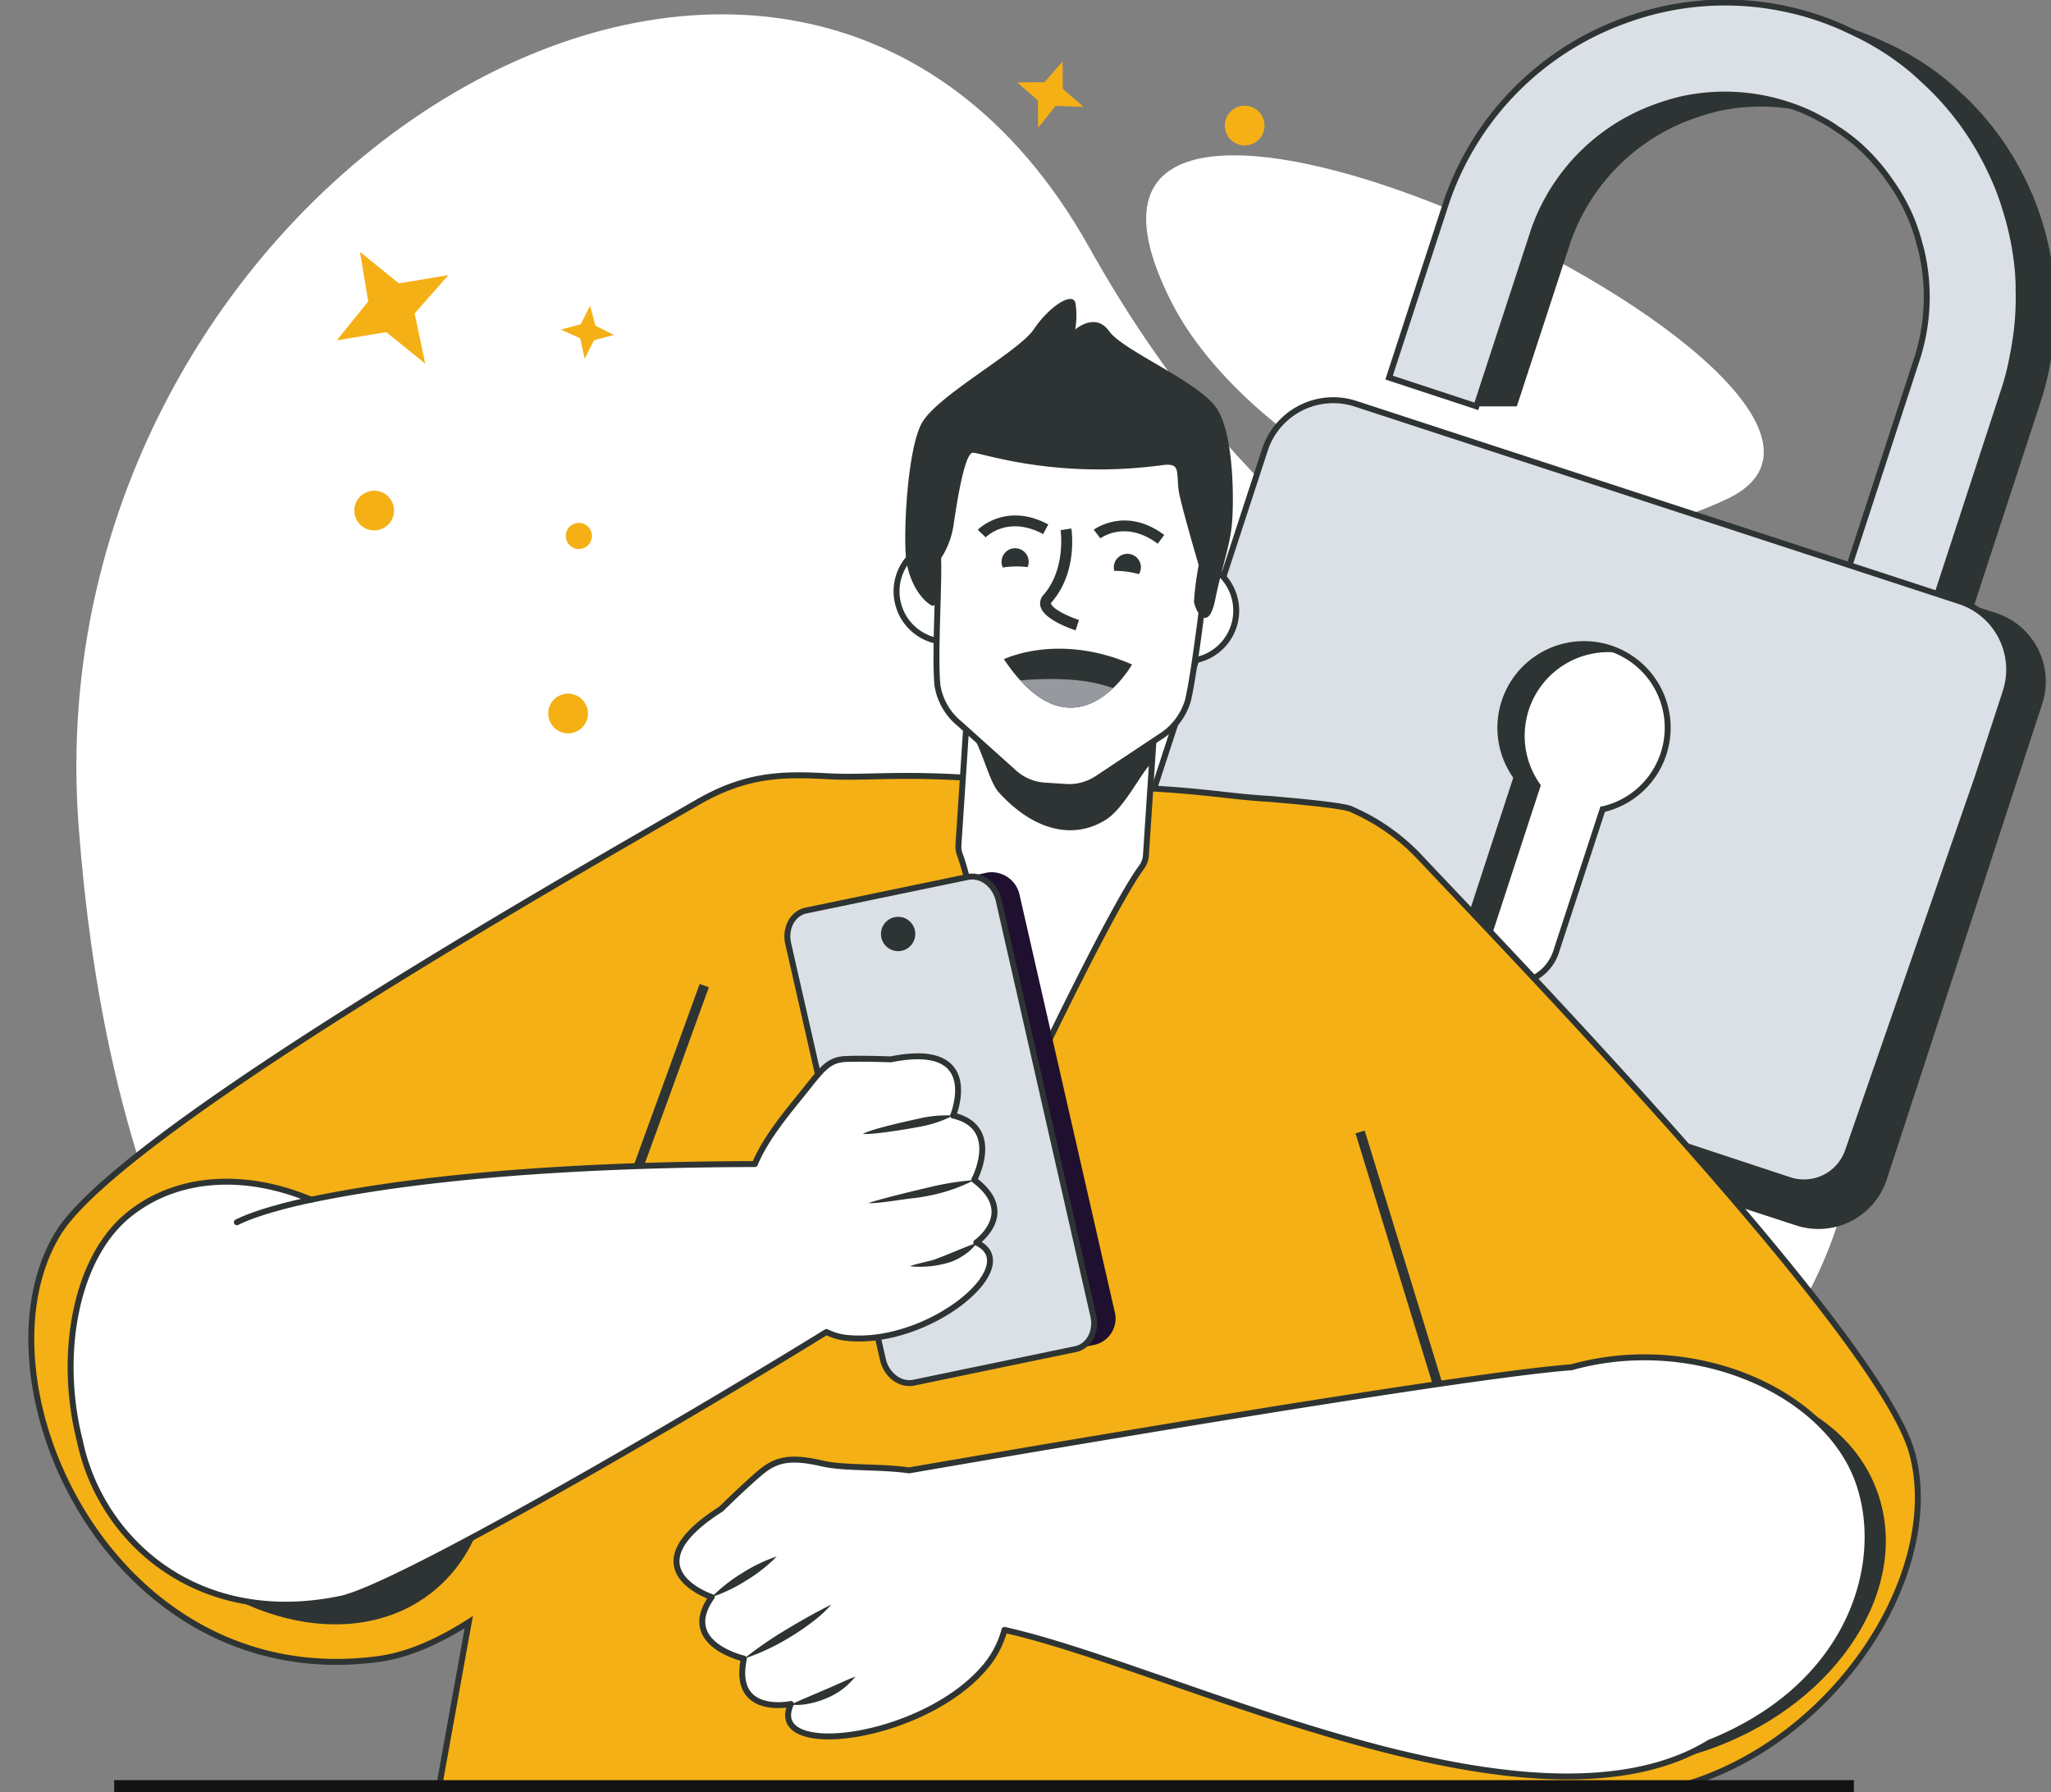 <svg xmlns="http://www.w3.org/2000/svg" xmlns:xlink="http://www.w3.org/1999/xlink" width="345.503" height="301.886" viewBox="0 0 345.503 301.886">
  <rect x="0" y="0" width="345.503" height="301.886" fill="#808080" stroke="none"/>
  <defs>
    <clipPath id="clip-path">
      <rect id="Rectángulo_439" data-name="Rectángulo 439" width="345.503" height="301.886" fill="none"/>
    </clipPath>
  </defs>
  <g id="Grupo_720" data-name="Grupo 720" transform="translate(-79.289 -4.97)">
    <g id="Grupo_556" data-name="Grupo 556" transform="translate(79.289 4.97)" clip-path="url(#clip-path)">
      <path id="Trazado_2218" data-name="Trazado 2218" d="M382.656,186.287c-18.5-49.96-77.6-33.4-124.489-117.191C207.908-20.716,79.734,57.069,87.917,166.476c8.144,108.9,64.058,151.424,158.023,148.87,70.657-1.919,164.2-54.817,136.715-129.059" transform="translate(-74.678 -27.418)" fill="#fff"/>
      <path id="Trazado_2219" data-name="Trazado 2219" d="M305.71,83.143c11.357,21.955,53.664,51.533,93.392,32.723s-126.92-97.54-93.392-32.723" transform="translate(-108.147 -31.829)" fill="#fff"/>
      <path id="Trazado_2220" data-name="Trazado 2220" d="M149.751,128.313a3.343,3.343,0,1,1-3.344-3.343,3.344,3.344,0,0,1,3.344,3.343" transform="translate(-83.375 -42.32)" fill="#f5b015"/>
      <path id="Trazado_2221" data-name="Trazado 2221" d="M121.877,330.192a3.343,3.343,0,1,1-3.344-3.343,3.344,3.344,0,0,1,3.344,3.343" transform="translate(-79.009 -73.94)" fill="#f5b015"/>
      <path id="Trazado_2222" data-name="Trazado 2222" d="M188.48,168.84a3.343,3.343,0,1,1-3.343-3.343,3.343,3.343,0,0,1,3.343,3.343" transform="translate(-89.441 -48.668)" fill="#f5b015"/>
      <path id="Trazado_2223" data-name="Trazado 2223" d="M323.628,51.429a3.343,3.343,0,1,1-3.343-3.343,3.343,3.343,0,0,1,3.343,3.343" transform="translate(-110.609 -30.277)" fill="#f5b015"/>
      <path id="Trazado_2224" data-name="Trazado 2224" d="M424.271,262.617a3.343,3.343,0,1,1-3.343-3.343,3.343,3.343,0,0,1,3.343,3.343" transform="translate(-126.373 -63.356)" fill="#f5b015"/>
      <path id="Trazado_2225" data-name="Trazado 2225" d="M189.7,133.593a2.2,2.2,0,1,1-2.2-2.2,2.2,2.2,0,0,1,2.2,2.2" transform="translate(-89.99 -43.325)" fill="#f5b015"/>
      <path id="Trazado_2226" data-name="Trazado 2226" d="M154.452,96.088l-6.556-5.3-8.343,1.389,5.3-6.556-1.389-8.343,6.556,5.3,8.343-1.389-5.693,6.45Z" transform="translate(-82.825 -34.849)" fill="#f5b015"/>
      <path id="Trazado_2227" data-name="Trazado 2227" d="M278.99,50.424l-.042-4.617-3.492-3.04,4.617-.042,3.041-3.492.041,4.617,3.492,3.041-4.707-.159Z" transform="translate(-104.111 -28.891)" fill="#f5b015"/>
      <path id="Trazado_2228" data-name="Trazado 2228" d="M424.554,233.858l1.128-5.819-3.615-4.719,5.819,1.128,4.719-3.615-1.128,5.818,3.615,4.719-5.882-1.405Z" transform="translate(-127.075 -57.335)" fill="#f5b015"/>
      <path id="Trazado_2229" data-name="Trazado 2229" d="M184.311,92.044l3.36-.9,1.56-3.12.9,3.36,3.12,1.561-3.36.9-1.561,3.119-.77-3.464Z" transform="translate(-89.835 -36.533)" fill="#f5b015"/>
      <path id="Trazado_2230" data-name="Trazado 2230" d="M453.746,86.388a46.592,46.592,0,0,0,.5-7.372c.013-1.277-.038-2.581-.141-3.858A50.426,50.426,0,0,0,450.77,61.1c-.167-.447-.358-.882-.55-1.3-.434-1.009-.894-1.967-1.379-2.926a46.863,46.863,0,0,0-4.408-7.09,47.661,47.661,0,0,0-5.737-6.426c-1.022-.933-2.006-1.866-3.116-2.747a45.851,45.851,0,0,0-9.8-6,51.637,51.637,0,0,0-4.983-2.057l-.651-.217c-1.074-.345-2.16-.677-3.284-.958h-.014c-.74-.192-1.494-.358-2.248-.5a48.516,48.516,0,0,0-26.83,2.044,49.436,49.436,0,0,0-30.125,31.122l-2.5,7.678,5.212,5.481-7.934,2.849-3.833,11.755,8.151,4.063h6.809l9.033-27.622a33.947,33.947,0,0,1,20.275-20.684,46.124,46.124,0,0,1,4.536-1.392,33.647,33.647,0,0,1,14.923.076,26.71,26.71,0,0,1,3.014.818c.907.294,1.789.627,2.645.984,1.009.433,1.979.92,2.952,1.443a21.678,21.678,0,0,1,2.823,1.726,34.369,34.369,0,0,1,3.3,2.453,33.958,33.958,0,0,1,5.724,6.515,30.6,30.6,0,0,1,3.908,7.474,34.159,34.159,0,0,1,1.138,3.922,4.687,4.687,0,0,1,.2.78,33.94,33.94,0,0,1-.957,17.631L425.755,124.64,369.9,106.382l8.177,13.543s-38.226-13.2-39.184-14.054c-.652-.588-.409-5.8-.193-9.032a12.107,12.107,0,0,0-11.421,8.343L301.1,185.3c-.14.422-.268.894-.371,1.328-.051.294-.1.6-.127.894a4.41,4.41,0,0,1-.064.447c-.025.294-.038.6-.038.907a8.722,8.722,0,0,0,.051,1.3c.025.141.013.294.039.447.038.282.1.576.153.843A7.538,7.538,0,0,0,301,192.5c.038.153.1.308.153.486.038.1.077.23.115.358.064.154.115.282.18.409.089.243.191.46.293.676.127.193.218.4.332.6a.287.287,0,0,0,.089.14c.127.231.268.46.4.665.2.28.422.574.652.869.089.115.2.243.307.37.331.358.7.716,1.06,1.047a12.124,12.124,0,0,0,3.667,2.249c.191.077.383.141.588.2l101.76,33.255a12.11,12.11,0,0,0,15.279-7.755l26.192-80.118a12.139,12.139,0,0,0-7.755-15.268l-3.756-1.214,11.32-34.648a46.693,46.693,0,0,0,1.877-8.446" transform="translate(-108.033 -27.423)" fill="#2e3433"/>
      <path id="Trazado_2231" data-name="Trazado 2231" d="M452.441,75.857c.026-1.009-.051-2.057-.115-3.078a49.149,49.149,0,0,0-2.108-10.529c-.358-1.2-.767-2.362-1.226-3.538-.575-1.419-1.24-2.862-1.93-4.216a48.55,48.55,0,0,0-10.143-13.518c-1.023-.933-2.007-1.878-3.118-2.76a45.532,45.532,0,0,0-9.046-5.635c-.256-.127-.5-.242-.767-.358q-1.36-.652-2.759-1.226h-.013c-.945-.384-1.865-.728-2.849-1.047a45.2,45.2,0,0,0-5.532-1.469,48.657,48.657,0,0,0-26.842,2.056,49.379,49.379,0,0,0-30.127,31.123l-5.812,17.784-3.654,11.2,14.7,4.843,9.684-29.64a33.947,33.947,0,0,1,20.288-20.672,40.715,40.715,0,0,1,4.549-1.392,33.889,33.889,0,0,1,17.924.894,31.733,31.733,0,0,1,3.131,1.188,26.128,26.128,0,0,1,2.453,1.24,20.286,20.286,0,0,1,2.823,1.725c.154.089.282.179.41.256a33.161,33.161,0,0,1,2.888,2.2,33.858,33.858,0,0,1,5.723,6.5,31.1,31.1,0,0,1,4.843,10.552,16.073,16.073,0,0,1,.408,1.623,33.98,33.98,0,0,1-.932,17.644l-22.691,69.413-64.7-21.145,8.445-25.832-15.612-2.058-12.367,37.83,94.223,30.8L450.09,92.453a41.7,41.7,0,0,0,1.381-5.57c.216-.971.357-1.915.5-2.874a47.644,47.644,0,0,0,.473-8.151" transform="translate(-112.4 -27.05)" fill="#dbe0e6"/>
      <path id="Trazado_2232" data-name="Trazado 2232" d="M452.441,75.857c.026-1.009-.051-2.057-.115-3.078a49.149,49.149,0,0,0-2.108-10.529c-.358-1.2-.767-2.362-1.226-3.538-.575-1.419-1.24-2.862-1.93-4.216a48.55,48.55,0,0,0-10.143-13.518c-1.023-.933-2.007-1.878-3.118-2.76a45.532,45.532,0,0,0-9.046-5.635c-.256-.127-.5-.242-.767-.358q-1.36-.652-2.759-1.226h-.013c-.945-.384-1.865-.728-2.849-1.047a45.2,45.2,0,0,0-5.532-1.469,48.657,48.657,0,0,0-26.842,2.056,49.379,49.379,0,0,0-30.127,31.123l-5.812,17.784-3.654,11.2,14.7,4.843,9.684-29.64a33.947,33.947,0,0,1,20.288-20.672,40.715,40.715,0,0,1,4.549-1.392,33.889,33.889,0,0,1,17.924.894,31.733,31.733,0,0,1,3.131,1.188,26.128,26.128,0,0,1,2.453,1.24,20.286,20.286,0,0,1,2.823,1.725c.154.089.282.179.41.256a33.161,33.161,0,0,1,2.888,2.2,33.858,33.858,0,0,1,5.723,6.5,31.1,31.1,0,0,1,4.843,10.552,16.073,16.073,0,0,1,.408,1.623,33.98,33.98,0,0,1-.932,17.644l-22.691,69.413-64.7-21.145,8.445-25.832-15.612-2.058-12.367,37.83,94.223,30.8L450.09,92.453a41.7,41.7,0,0,0,1.381-5.57c.216-.971.357-1.915.5-2.874A47.644,47.644,0,0,0,452.441,75.857Z" transform="translate(-112.4 -27.05)" fill="none" stroke="#2e3433" stroke-miterlimit="10" stroke-width="1"/>
      <path id="Trazado_2233" data-name="Trazado 2233" d="M444.747,156.022l-4.741,14.487-21.823,62.872a7.833,7.833,0,0,1-9.856,4.87l-94.433-31.177c-.267,0-.511,0-.767-.013h-7.065a18.585,18.585,0,0,1-5.864-.934,13.189,13.189,0,0,1-1.611-.638c-.165-.076-.332-.153-.5-.242a10.71,10.71,0,0,1-1.073-.588c-.244-.141-.486-.294-.716-.447-.039-.038-.1-.064-.154-.116-.191-.14-.4-.294-.587-.447a5.9,5.9,0,0,1-.6-.486c-.126-.115-.256-.229-.37-.344-.089-.09-.191-.18-.28-.282a4.434,4.434,0,0,1-.346-.383c-.18-.2-.358-.4-.524-.614v-.012c-.051-.268-.1-.563-.141-.856-.024-.141-.024-.282-.051-.435a11.762,11.762,0,0,1-.052-1.316c0-.307.026-.588.052-.895a2.964,2.964,0,0,1,.051-.447c.038-.293.09-.6.141-.894a10.422,10.422,0,0,1,.358-1.342l8.112-24.836,18.065-55.256a12.114,12.114,0,0,1,15.28-7.755L437,140.754a12.1,12.1,0,0,1,7.743,15.268" transform="translate(-106.889 -39.489)" fill="#dbe0e6"/>
      <path id="Trazado_2234" data-name="Trazado 2234" d="M444.747,156.022l-4.741,14.487-21.823,62.872a7.833,7.833,0,0,1-9.856,4.87l-94.433-31.177c-.267,0-.511,0-.767-.013h-7.065a18.585,18.585,0,0,1-5.864-.934,13.189,13.189,0,0,1-1.611-.638c-.165-.076-.332-.153-.5-.242a10.71,10.71,0,0,1-1.073-.588c-.244-.141-.486-.294-.716-.447-.039-.038-.1-.064-.154-.116-.191-.14-.4-.294-.587-.447a5.9,5.9,0,0,1-.6-.486c-.126-.115-.256-.229-.37-.344-.089-.09-.191-.18-.28-.282a4.434,4.434,0,0,1-.346-.383c-.18-.2-.358-.4-.524-.614v-.012c-.051-.268-.1-.563-.141-.856-.024-.141-.024-.282-.051-.435a11.762,11.762,0,0,1-.052-1.316c0-.307.026-.588.052-.895a2.964,2.964,0,0,1,.051-.447c.038-.293.09-.6.141-.894a10.422,10.422,0,0,1,.358-1.342l8.112-24.836,18.065-55.256a12.114,12.114,0,0,1,15.28-7.755L437,140.754a12.1,12.1,0,0,1,7.743,15.268Z" transform="translate(-106.889 -39.489)" fill="none" stroke="#2e3433" stroke-miterlimit="10" stroke-width="1"/>
      <path id="Trazado_2235" data-name="Trazado 2235" d="M398.39,174.093a14.094,14.094,0,1,0-24.761,3.936l-8.092,24.76a7.735,7.735,0,0,0,14.7,4.806l7.895-24.156a14.075,14.075,0,0,0,10.255-9.347" transform="translate(-118.16 -47.12)" fill="#fff"/>
      <path id="Trazado_2236" data-name="Trazado 2236" d="M398.39,174.093a14.094,14.094,0,1,0-24.761,3.936l-8.092,24.76a7.735,7.735,0,0,0,14.7,4.806l7.895-24.156A14.075,14.075,0,0,0,398.39,174.093Z" transform="translate(-118.16 -47.12)" fill="none" stroke="#2e3433" stroke-miterlimit="10" stroke-width="1"/>
      <path id="Trazado_2237" data-name="Trazado 2237" d="M372.628,212.933a7.909,7.909,0,0,1-2.144-.383,7.751,7.751,0,0,1-4.956-9.767l8.088-24.75a14.1,14.1,0,0,1,15.747-21.724,14.285,14.285,0,0,1,2,.834,14.092,14.092,0,0,0-13.642,22.23l-8.089,24.75a7.771,7.771,0,0,0,3,8.81" transform="translate(-118.159 -47.119)" fill="#2e3433"/>
      <path id="Trazado_2238" data-name="Trazado 2238" d="M395.406,296.078c-5.124-19.237-64.122-80.524-82.542-100.007a34.8,34.8,0,0,0-11.864-8.5c-1.118-.672-9.42-1.4-13.7-1.774-6.732-.39-10.288-1.222-20.248-1.785-.92-.065-1.841-.113-2.778-.178-2.713-.146-5.49-.307-8.284-.468-3.213-.193-6.444-.371-9.641-.55-2.068-.112-4.1-.241-6.12-.354-1.6-.1-3.181-.178-4.748-.275-11.676-.67-16.819.135-23.075-.238-7.352-.376-13.414-.317-21.592,4.389-23.241,13.37-97.289,55.624-107.725,72.578-15.09,24.507,8.524,77.844,53.96,71.739,4.825-.649,9.943-2.87,15.191-6.21-9.919,54.649-19.8,111.175-19.8,111.175s5.216,2,13.581,4.99c19.233,6.863,55.131,18.942,82.794,23.836.193.032.371.064.549.1.371.064.726.129,1.082.177.338.064.678.129,1.017.177,4.569.743,8.882,1.277,12.8,1.534,11.175.727,26.387-1.5,41.421-4.7,14.437-3.085,28.7-7.058,39.062-10.158,9.544-2.858,15.762-4.974,15.762-4.974,1.884-11.813.383-52.691-1.762-93.008,35.033,3.614,63.131-33.235,56.661-57.513" transform="translate(-73.268 -51.222)" fill="#f5b015"/>
      <path id="Trazado_2239" data-name="Trazado 2239" d="M395.406,296.078c-5.124-19.237-64.122-80.524-82.542-100.007a34.8,34.8,0,0,0-11.864-8.5c-1.118-.672-9.42-1.4-13.7-1.774-6.732-.39-10.288-1.222-20.248-1.785-.92-.065-1.841-.113-2.778-.178-2.713-.146-5.49-.307-8.284-.468-3.213-.193-6.444-.371-9.641-.55-2.068-.112-4.1-.241-6.12-.354-1.6-.1-3.181-.178-4.748-.275-11.676-.67-16.819.135-23.075-.238-7.352-.376-13.414-.317-21.592,4.389-23.241,13.37-97.289,55.624-107.725,72.578-15.09,24.507,8.524,77.844,53.96,71.739,4.825-.649,9.943-2.87,15.191-6.21-9.919,54.649-19.8,111.175-19.8,111.175s5.216,2,13.581,4.99c19.233,6.863,55.131,18.942,82.794,23.836.193.032.371.064.549.1.371.064.726.129,1.082.177.338.064.678.129,1.017.177,4.569.743,8.882,1.277,12.8,1.534,11.175.727,26.387-1.5,41.421-4.7,14.437-3.085,28.7-7.058,39.062-10.158,9.544-2.858,15.762-4.974,15.762-4.974,1.884-11.813.383-52.691-1.762-93.008C373.777,357.205,401.876,320.357,395.406,296.078Z" transform="translate(-73.268 -51.222)" fill="none" stroke="#2e3433" stroke-miterlimit="10" stroke-width="1"/>
      <path id="Trazado_2240" data-name="Trazado 2240" d="M146.083,280.693c14.154,17.529,14.785,40.491,1.415,51.289s-35.687,5.342-49.841-12.187-14.785-40.492-1.412-51.29,35.684-5.341,49.838,12.188" transform="translate(-74.533 -63.933)" fill="#2e3433"/>
      <path id="Trazado_2241" data-name="Trazado 2241" d="M299.441,144.812a8.5,8.5,0,1,0,10.652-5.58,8.5,8.5,0,0,0-10.652,5.58" transform="translate(-107.807 -44.493)" fill="#fff"/>
      <path id="Trazado_2242" data-name="Trazado 2242" d="M299.441,144.812a8.5,8.5,0,1,0,10.652-5.58A8.5,8.5,0,0,0,299.441,144.812Z" transform="translate(-107.807 -44.493)" fill="none" stroke="#2e3433" stroke-linecap="round" stroke-linejoin="round" stroke-width="1"/>
      <path id="Trazado_2243" data-name="Trazado 2243" d="M268.241,142.048a8.5,8.5,0,1,1-9.83-6.925,8.5,8.5,0,0,1,9.83,6.925" transform="translate(-100.337 -43.89)" fill="#fff"/>
      <path id="Trazado_2244" data-name="Trazado 2244" d="M268.241,142.048a8.5,8.5,0,1,1-9.83-6.925A8.5,8.5,0,0,1,268.241,142.048Z" transform="translate(-100.337 -43.89)" fill="none" stroke="#2e3433" stroke-linecap="round" stroke-linejoin="round" stroke-width="1"/>
      <path id="Trazado_2245" data-name="Trazado 2245" d="M265.252,166.262l-1.521,23.132a3.882,3.882,0,0,0,.234,1.633c1.464,3.856,5.138,19.834,7.6,30.869a3.852,3.852,0,0,0,7.224.848c4.95-10.157,12.389-24.989,15.784-29.58a3.818,3.818,0,0,0,.74-2.027l2.076-31.584a3.852,3.852,0,0,0-5.086-3.9c-5.036,1.721-13.356,4.373-24.154,7.13a3.86,3.86,0,0,0-2.9,3.482" transform="translate(-102.273 -47.092)" fill="#fff"/>
      <path id="Trazado_2246" data-name="Trazado 2246" d="M265.252,166.262l-1.521,23.132a3.882,3.882,0,0,0,.234,1.633c1.464,3.856,5.138,19.834,7.6,30.869a3.852,3.852,0,0,0,7.224.848c4.95-10.157,12.389-24.989,15.784-29.58a3.818,3.818,0,0,0,.74-2.027l2.076-31.584a3.852,3.852,0,0,0-5.086-3.9c-5.036,1.721-13.356,4.373-24.154,7.13A3.86,3.86,0,0,0,265.252,166.262Z" transform="translate(-102.273 -47.092)" fill="none" stroke="#2e3433" stroke-linecap="round" stroke-linejoin="round" stroke-width="1"/>
      <path id="Trazado_2247" data-name="Trazado 2247" d="M270.71,180.157c-1.841-2.046-3.345-9.736-5.457-10.589l.423-6.432a285.292,285.292,0,0,0,32.34-9.779l-1.441,21.923c-1.572,1.08-4.513,7.487-7.739,9.533-5.459,3.461-12.222,1.911-18.125-4.656" transform="translate(-102.513 -46.766)" fill="#2e3433"/>
      <path id="Trazado_2248" data-name="Trazado 2248" d="M259.588,133.447c-1-13,2.722-19.425,15.668-22.885,13.844-3.7,25.42,2.956,29.122,16.8,1.279,4.781.815,10.979-.377,15.408h.022s-1.413,11.445-2.334,15.168a10.763,10.763,0,0,1-4.73,6.11l-10.53,6.992a8.563,8.563,0,0,1-5.3,1.413l-3.553-.233a8.572,8.572,0,0,1-5.17-2.178l-9.151-8.223a10.438,10.438,0,0,1-3.761-6.561c-.49-5.431.391-17.963.1-21.811" transform="translate(-101.587 -39.905)" fill="#fff"/>
      <path id="Trazado_2249" data-name="Trazado 2249" d="M259.588,133.447c-1-13,2.722-19.425,15.668-22.885,13.844-3.7,25.42,2.956,29.122,16.8,1.279,4.781.815,10.979-.377,15.408h.022s-1.413,11.445-2.334,15.168a10.763,10.763,0,0,1-4.73,6.11l-10.53,6.992a8.563,8.563,0,0,1-5.3,1.413l-3.553-.233a8.572,8.572,0,0,1-5.17-2.178l-9.151-8.223a10.438,10.438,0,0,1-3.761-6.561C259,149.827,259.881,137.3,259.588,133.447Z" transform="translate(-101.587 -39.905)" fill="none" stroke="#2e3433" stroke-linecap="round" stroke-linejoin="round" stroke-width="1"/>
      <path id="Trazado_2250" data-name="Trazado 2250" d="M296.364,114.671c-18,2.436-30.464-2.117-31.865-2.095s-2.706,8.411-3.255,12.2a14.184,14.184,0,0,1-2.656,6.361s.52,8.054-1.092,7.137-3.431-3.444-4.127-6.975-.037-18.952,2.487-23.643S272.2,95.608,274.761,91.782s6.678-6.534,7.037-4.3a14.011,14.011,0,0,1-.064,4.344s3.39-3.015,5.727.288,15.267,8.548,18.163,13.065,2.846,15.687,2.51,19.414-1.7,7.237-2.811,12.71-3.178,2.415-3.58.416a51.087,51.087,0,0,1,.791-6.219s-3.171-10.749-3.393-12.721c-.359-3.227.314-4.524-2.776-4.106" transform="translate(-100.611 -36.321)" fill="#2e3433"/>
      <path id="Trazado_2251" data-name="Trazado 2251" d="M189.83,279.018c10.562-28.788,19.948-54.725,20.041-54.984l-1.547-.558c-.093.257-9.479,26.19-20.041,54.976Z" transform="translate(-90.457 -57.749)" fill="#2e3433"/>
      <path id="Trazado_2252" data-name="Trazado 2252" d="M286.024,149.673l.564-1.751c-2.094-.676-4.484-1.933-4.7-2.729-.012-.045-.033-.114.109-.277,4.409-5.059,3.357-12.1,3.308-12.4l-1.814.285c.009.064.953,6.5-2.878,10.9a2.1,2.1,0,0,0-.5,1.98c.606,2.178,5.032,3.7,5.911,3.987" transform="translate(-104.829 -43.502)" fill="#2e3433"/>
      <path id="Trazado_2253" data-name="Trazado 2253" d="M301.534,134.825l1.1-1.474c-6.561-4.884-11.827-.918-11.878-.879l1.124,1.454-.563-.725.558.729c.172-.128,4.251-3.128,9.662.9" transform="translate(-106.507 -43.251)" fill="#2e3433"/>
      <path id="Trazado_2254" data-name="Trazado 2254" d="M272.807,158.293s9.155-4.527,21.594.887c0,0-9.611,16.954-21.594-.887" transform="translate(-103.696 -47.261)" fill="#2e3433"/>
      <path id="Trazado_2255" data-name="Trazado 2255" d="M291.73,164.1c-3.332,3.175-9,5.985-15.636-1.3,10.912-.9,14.9,1.2,15.636,1.3" transform="translate(-104.211 -48.211)" fill="#96999e"/>
      <path id="Trazado_2256" data-name="Trazado 2256" d="M294.856,140.439a2.26,2.26,0,0,1-.08-.346,2.285,2.285,0,0,1,4.534-.566,2.253,2.253,0,0,1-.322,1.464,15.308,15.308,0,0,0-4.132-.552" transform="translate(-107.134 -44.286)" fill="#2e3433"/>
      <path id="Trazado_2257" data-name="Trazado 2257" d="M268.922,133.6c.148-.154,3.739-3.729,9.684-.553l.869-1.623c-7.223-3.848-11.833.854-11.88.9l1.329,1.271-.664-.637Z" transform="translate(-102.88 -43.093)" fill="#2e3433"/>
      <path id="Trazado_2258" data-name="Trazado 2258" d="M272.56,139.707a2.357,2.357,0,0,1-.13-.329,2.285,2.285,0,1,1,4.3.262,15.37,15.37,0,0,0-4.169.067" transform="translate(-103.624 -44.122)" fill="#2e3433"/>
      <path id="Trazado_2259" data-name="Trazado 2259" d="M357.348,299.764l1.546-.466-14.308-46.53-1.546.466Z" transform="translate(-114.697 -62.337)" fill="#2e3433"/>
      <path id="Trazado_2260" data-name="Trazado 2260" d="M265.817,201.212l-19.74,4.285.654,2.805,10.019-2.083,7.144-1.462c2.4-.5,3.219,1.719,3.828,4.353l13.855,60.864c.615,2.632.791,4.671-1.612,5.171L262.829,278.8l1.375,5.888,19.81-3.955a4.551,4.551,0,0,0,3.245-5.667l-15.977-70a4.821,4.821,0,0,0-5.465-3.85" transform="translate(-99.509 -54.248)" fill="#201030"/>
      <path id="Trazado_2261" data-name="Trazado 2261" d="M260.223,202.057a2.511,2.511,0,0,0-.287.044l-27.229,5.651c-2.267.47-3.613,2.98-3,5.613l15.942,70c.607,2.634,2.942,4.383,5.208,3.907l27.23-5.646c.093-.019.186-.041.277-.066,2.107-.614,3.314-3.025,2.727-5.548l-15.942-70c-.585-2.523-2.749-4.232-4.927-3.955" transform="translate(-96.922 -54.389)" fill="#dbe0e6"/>
      <path id="Trazado_2262" data-name="Trazado 2262" d="M260.223,202.057a2.511,2.511,0,0,0-.287.044l-27.229,5.651c-2.267.47-3.613,2.98-3,5.613l15.942,70c.607,2.634,2.942,4.383,5.208,3.907l27.23-5.646c.093-.019.186-.041.277-.066,2.107-.614,3.314-3.025,2.727-5.548l-15.942-70C264.565,203.489,262.4,201.78,260.223,202.057Z" transform="translate(-96.922 -54.389)" fill="none" stroke="#2e3433" stroke-miterlimit="10" stroke-width="1"/>
      <path id="Trazado_2263" data-name="Trazado 2263" d="M250.523,210.142a2.889,2.889,0,1,0,3.443,2.2,2.884,2.884,0,0,0-3.443-2.2" transform="translate(-99.85 -55.65)" fill="#2e3433"/>
      <path id="Trazado_2264" data-name="Trazado 2264" d="M238.961,269.29s7.126-4.964-.353-10.541c0,0,4.762-8.9-3.553-10.843,0,0,5.24-12.643-10.488-9.464,0,0-4.562-.181-7.566-.061s-4.035,1.734-7.249,5.736c-2.465,3.068-6.313,7.6-8.09,11.962-20.76.037-51.173,1.08-74.75,6.007-10.969-4.62-22.511-4.113-30.7,2.5-9.1,7.344-11.913,23.781-8.273,38.071C91.4,319.4,107.7,334.336,131.922,329.3c9.109-1.893,54.558-28.158,81.806-44.94a9.76,9.76,0,0,0,3.2.972c13.856,1.608,30.529-12.189,22.031-16.046" transform="translate(-74.498 -60.012)" fill="#fff"/>
      <path id="Trazado_2265" data-name="Trazado 2265" d="M238.961,269.29s7.126-4.964-.353-10.541c0,0,4.762-8.9-3.553-10.843,0,0,5.24-12.643-10.488-9.464,0,0-4.562-.181-7.566-.061s-4.035,1.734-7.249,5.736c-2.465,3.068-6.313,7.6-8.09,11.962-20.76.037-51.173,1.08-74.75,6.007-10.969-4.62-22.511-4.113-30.7,2.5-9.1,7.344-11.913,23.781-8.273,38.071C91.4,319.4,107.7,334.336,131.922,329.3c9.109-1.893,54.558-28.158,81.806-44.94a9.76,9.76,0,0,0,3.2.972C230.785,286.944,247.458,273.146,238.961,269.29Z" transform="translate(-74.498 -60.012)" fill="none" stroke="#2e3433" stroke-linecap="round" stroke-linejoin="round" stroke-width="1"/>
      <path id="Trazado_2266" data-name="Trazado 2266" d="M259.84,249.75a20.087,20.087,0,0,0-5.543.465c-1.782.4-7.993,1.718-9.658,2.631,1.917.156,8.2-.929,10-1.29a19.461,19.461,0,0,0,5.2-1.806" transform="translate(-99.284 -61.857)" fill="#2e3433"/>
      <path id="Trazado_2267" data-name="Trazado 2267" d="M263.567,262.651a46.547,46.547,0,0,0-7.309,1.149c-2.385.552-8.153,1.925-10.512,2.717,1.278.162,5.964-.657,7.2-.777a30.852,30.852,0,0,0,3.665-.6,27.986,27.986,0,0,0,6.951-2.487" transform="translate(-99.458 -63.885)" fill="#2e3433"/>
      <path id="Trazado_2268" data-name="Trazado 2268" d="M265.31,275.182c-1.648.58-3.139,1.25-4.677,1.848-.759.323-1.528.61-2.3.913s-3.486.8-4.284,1.187a16.91,16.91,0,0,0,7.1-.81,10.684,10.684,0,0,0,2.278-1.261,7.582,7.582,0,0,0,1.881-1.876" transform="translate(-100.758 -65.848)" fill="#2e3433"/>
      <path id="Trazado_2269" data-name="Trazado 2269" d="M383.669,306.188c-21.142,7.785-33.466,27.172-27.525,43.3s27.893,22.892,49.035,15.1,33.464-27.172,27.523-43.3-27.893-22.891-49.033-15.1" transform="translate(-116.515 -70.198)" fill="#2e3433"/>
      <path id="Trazado_2270" data-name="Trazado 2270" d="M407.458,322.386a4.114,4.114,0,0,0-.12-.5c-.054-.263-.116-.547-.191-.8-.2-.787-.442-1.54-.708-2.285a23.163,23.163,0,0,0-2.064-4.23c-.276-.454-.571-.9-.871-1.325-.317-.435-.634-.87-.971-1.295-.272-.331-.55-.681-.84-1-.181-.208-.359-.416-.559-.615C391.88,300.3,374.4,295.167,358.19,299.719c-2.959.22-7.5.747-13.053,1.5-9.449,1.27-21.913,3.173-34.892,5.239-14.606,2.335-29.868,4.883-42.228,6.965-9.269,1.571-16.9,2.883-21.424,3.664-4.909-.7-10.938-.305-14.566-1.149-5.723-1.331-8.01-.6-10.672,1.675s-6.422,5.975-6.422,5.975c-15.928,10.11-1.586,14.837-1.586,14.837-5.594,7.876,5.421,10.364,5.421,10.364-2.046,9.763,7.92,7.644,7.92,7.644-4.259,9.359,21.585,6.208,32.252-5.713a16.161,16.161,0,0,0,3.726-6.757c7.534,1.663,17.323,5.079,28.225,8.854,5.953,2.068,12.228,4.243,18.653,6.3,5.135,1.629,10.346,3.2,15.566,4.568.045.018.111.026.172.05l.029.011c5.115,1.326,10.228,2.479,15.233,3.329,13.164,2.232,25.627,2.391,35.674-1.541a34.246,34.246,0,0,0,5.26-2.619l.015.006c22.164-8.911,28.753-27.28,25.965-40.538" transform="translate(-93.454 -69.429)" fill="#fff"/>
      <path id="Trazado_2271" data-name="Trazado 2271" d="M407.458,322.386a4.114,4.114,0,0,0-.12-.5c-.054-.263-.116-.547-.191-.8-.2-.787-.442-1.54-.708-2.285a23.163,23.163,0,0,0-2.064-4.23c-.276-.454-.571-.9-.871-1.325-.317-.435-.634-.87-.971-1.295-.272-.331-.55-.681-.84-1-.181-.208-.359-.416-.559-.615C391.88,300.3,374.4,295.167,358.19,299.719c-2.959.22-7.5.747-13.053,1.5-9.449,1.27-21.913,3.173-34.892,5.239-14.606,2.335-29.868,4.883-42.228,6.965-9.269,1.571-16.9,2.883-21.424,3.664-4.909-.7-10.938-.305-14.566-1.149-5.723-1.331-8.01-.6-10.672,1.675s-6.422,5.975-6.422,5.975c-15.928,10.11-1.586,14.837-1.586,14.837-5.594,7.876,5.421,10.364,5.421,10.364-2.046,9.763,7.92,7.644,7.92,7.644-4.259,9.359,21.585,6.208,32.252-5.713a16.161,16.161,0,0,0,3.726-6.757c7.534,1.663,17.323,5.079,28.225,8.854,5.953,2.068,12.228,4.243,18.653,6.3,5.135,1.629,10.346,3.2,15.566,4.568.045.018.111.026.172.05l.029.011c5.115,1.326,10.228,2.479,15.233,3.329,13.164,2.232,25.627,2.391,35.674-1.541a34.246,34.246,0,0,0,5.26-2.619l.015.006C403.657,354.013,410.246,335.644,407.458,322.386Z" transform="translate(-93.454 -69.429)" fill="none" stroke="#2e3433" stroke-linecap="round" stroke-linejoin="round" stroke-width="1"/>
      <path id="Trazado_2272" data-name="Trazado 2272" d="M214.448,344.656a26.529,26.529,0,0,1,5.1-4.022,26.263,26.263,0,0,1,5.858-2.816,26.029,26.029,0,0,1-5.1,4.022,26.389,26.389,0,0,1-5.858,2.816" transform="translate(-94.555 -75.658)" fill="#2e3433"/>
      <path id="Trazado_2273" data-name="Trazado 2273" d="M220.9,356.548a62.223,62.223,0,0,1,7.144-4.928c2.471-1.484,4.944-2.9,7.579-4.2a21.843,21.843,0,0,1-3.239,2.958,41.052,41.052,0,0,1-3.6,2.453,38.038,38.038,0,0,1-7.883,3.713" transform="translate(-95.566 -77.163)" fill="#2e3433"/>
      <path id="Trazado_2274" data-name="Trazado 2274" d="M230.227,366.534c1.862-.887,3.659-1.588,5.442-2.376.9-.369,1.782-.772,2.678-1.166s1.787-.819,2.77-1.178a12,12,0,0,1-4.888,3.653,14.506,14.506,0,0,1-2.93.9,9.718,9.718,0,0,1-3.072.164" transform="translate(-97.027 -79.417)" fill="#2e3433"/>
      <path id="Trazado_2275" data-name="Trazado 2275" d="M132.11,266.571s-8.086,1.588-12.519,3.8" transform="translate(-79.698 -64.499)" fill="#fff"/>
      <path id="Trazado_2276" data-name="Trazado 2276" d="M132.11,266.571s-8.086,1.588-12.519,3.8" transform="translate(-79.698 -64.499)" fill="none" stroke="#2e3433" stroke-linecap="round" stroke-linejoin="round" stroke-width="1"/>
      <rect id="Rectángulo_438" data-name="Rectángulo 438" width="293.064" height="2.049" transform="translate(19.236 299.837)" fill="#131313"/>
    </g>
  </g>
</svg>
